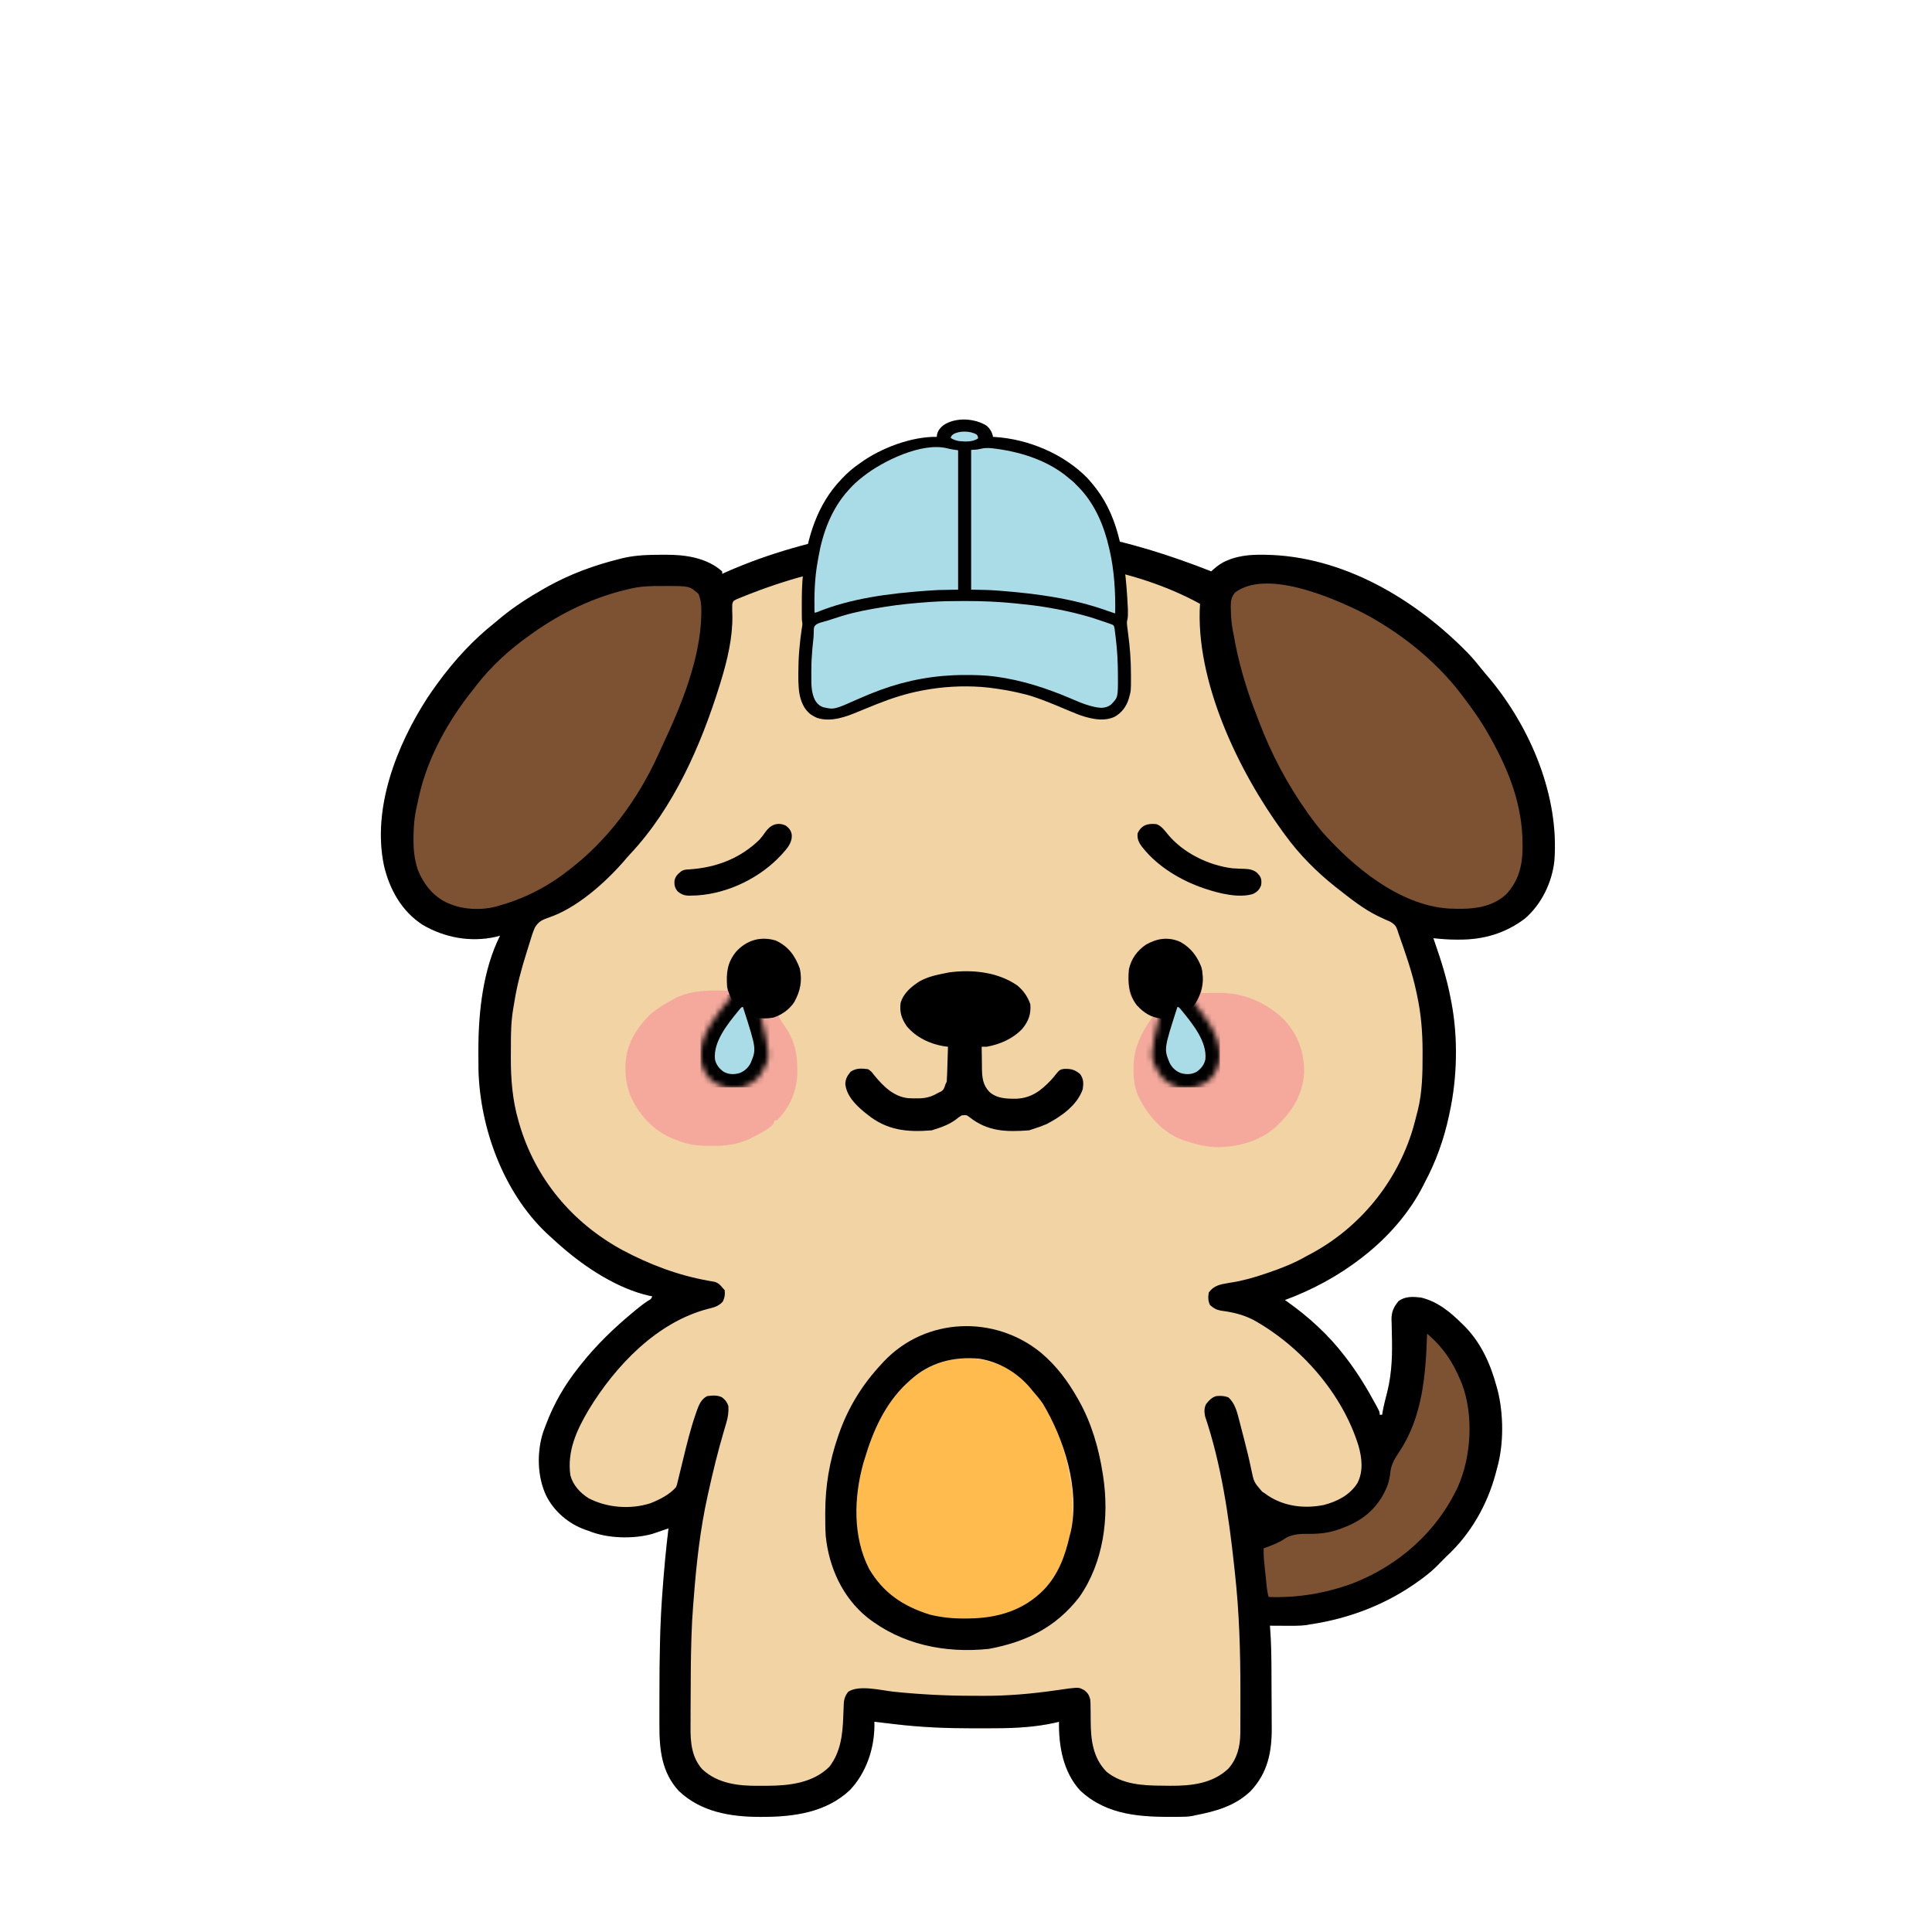 <svg width="350" height="350" viewBox="0 0 350 350" fill="none" xmlns="http://www.w3.org/2000/svg">
<path d="M196.148 96.728C196.346 96.762 196.544 96.796 196.748 96.831C204.495 98.198 212.119 100.631 219.429 103.509C219.578 103.373 219.578 103.373 219.729 103.234C220.557 102.496 221.297 101.944 222.339 101.531C222.66 101.4 222.66 101.4 222.988 101.266C224.814 100.662 226.507 100.49 228.428 100.5C228.801 100.502 228.801 100.502 229.181 100.504C243.252 100.71 256.356 108.504 265.958 118.35C266.76 119.19 267.502 120.07 268.221 120.982C268.738 121.634 269.278 122.261 269.82 122.891C277.287 131.85 282.492 144.216 281.588 155.949C281.159 159.879 279.261 163.806 276.255 166.4C272.751 169.073 268.733 170.238 264.353 170.217C264.176 170.218 263.999 170.219 263.817 170.219C262.423 170.217 261.049 170.107 259.663 169.963C259.719 170.121 259.774 170.28 259.832 170.444C261.049 173.938 262.152 177.397 262.827 181.038C262.864 181.225 262.901 181.412 262.939 181.604C264.156 188.024 263.996 195.235 262.601 201.607C262.538 201.908 262.538 201.908 262.473 202.214C261.56 206.455 260.127 210.444 258.081 214.265C257.975 214.476 257.869 214.688 257.76 214.906C255.238 219.832 251.345 224.215 247.005 227.601C246.82 227.745 246.82 227.745 246.632 227.893C242.463 231.131 237.721 233.69 232.765 235.512C232.908 235.611 233.051 235.71 233.198 235.812C237.106 238.583 240.705 241.867 243.615 245.683C243.712 245.809 243.809 245.935 243.908 246.065C245.915 248.687 247.599 251.44 249.167 254.343C249.245 254.488 249.323 254.633 249.404 254.782C249.944 255.799 249.944 255.799 249.944 256.307C250.093 256.307 250.242 256.307 250.396 256.307C250.435 256.04 250.435 256.04 250.474 255.768C250.588 255.137 250.72 254.528 250.875 253.907C250.923 253.713 250.972 253.52 251.021 253.321C251.12 252.928 251.22 252.535 251.321 252.143C252.214 248.53 252.253 245.04 252.143 241.347C252.127 240.755 252.118 240.165 252.109 239.573C252.099 239.308 252.099 239.308 252.087 239.037C252.075 237.684 252.48 236.785 253.334 235.738C254.523 234.81 255.962 234.901 257.403 235.06C260.435 235.79 262.699 237.662 264.862 239.806C265.061 240.002 265.26 240.199 265.465 240.401C268.417 243.472 270.043 247.209 271.148 251.277C271.195 251.448 271.242 251.619 271.29 251.795C272.406 256.142 272.441 261.718 271.191 266.026C271.11 266.335 271.03 266.644 270.95 266.953C269.442 272.591 266.447 277.857 262.149 281.848C261.963 282.035 261.776 282.221 261.584 282.413C261.398 282.6 261.211 282.786 261.019 282.978C260.907 283.095 260.794 283.212 260.678 283.333C259.751 284.285 258.783 285.114 257.713 285.903C257.556 286.02 257.398 286.137 257.235 286.257C251.324 290.587 244.516 293.209 237.286 294.28C236.931 294.344 236.931 294.344 236.57 294.409C235.306 294.551 234.05 294.53 232.779 294.52C232.517 294.519 232.255 294.518 231.984 294.517C231.34 294.514 230.697 294.511 230.053 294.506C230.068 294.701 230.084 294.896 230.1 295.096C230.276 297.467 230.323 299.828 230.333 302.204C230.334 302.404 230.335 302.603 230.335 302.808C230.34 303.862 230.343 304.916 230.346 305.969C230.348 307.045 230.356 308.121 230.365 309.198C230.371 310.037 230.373 310.876 230.373 311.715C230.374 312.111 230.377 312.508 230.381 312.904C230.426 317.318 229.678 321.191 226.527 324.505C223.692 327.197 220.22 328.143 216.491 328.863C216.322 328.903 216.153 328.943 215.979 328.984C215.19 329.118 214.412 329.13 213.613 329.135C213.361 329.137 213.361 329.137 213.104 329.14C206.809 329.186 200.612 328.94 195.719 324.401C192.616 321.062 191.772 316.321 191.853 311.91C191.588 311.976 191.322 312.041 191.048 312.108C187.614 312.868 184.072 313.073 180.564 313.087C180.294 313.088 180.023 313.09 179.744 313.091C178.874 313.095 178.003 313.097 177.133 313.097C176.836 313.098 176.539 313.098 176.233 313.098C171.532 313.101 166.912 312.921 162.243 312.363C161.89 312.321 161.536 312.28 161.182 312.239C160.255 312.13 159.328 312.021 158.401 311.91C158.403 312.153 158.406 312.396 158.408 312.645C158.372 316.865 156.887 321.208 153.972 324.279C149.691 328.337 143.81 329.141 138.171 329.145C137.999 329.146 137.827 329.146 137.65 329.146C132.327 329.138 126.997 328.259 122.979 324.451C119.864 321.075 119.451 316.948 119.463 312.567C119.463 312.19 119.462 311.814 119.461 311.438C119.46 310.44 119.462 309.443 119.465 308.445C119.467 307.826 119.468 307.207 119.469 306.587C119.478 300.667 119.537 294.762 119.975 288.855C119.988 288.675 120.002 288.495 120.015 288.309C120.294 284.487 120.639 280.679 121.105 276.876C120.858 276.96 120.611 277.045 120.357 277.132C120.209 277.182 120.062 277.232 119.91 277.284C119.605 277.389 119.301 277.494 118.996 277.599C118.795 277.667 118.795 277.667 118.589 277.736C118.454 277.783 118.319 277.829 118.18 277.876C114.687 278.848 109.99 278.717 106.639 277.328C106.439 277.26 106.238 277.192 106.031 277.122C103.022 276.061 100.376 273.812 98.954 270.956C97.311 267.5 97.232 263.031 98.416 259.385C98.519 259.115 98.622 258.845 98.728 258.567C98.819 258.322 98.819 258.322 98.912 258.073C100.341 254.28 102.302 250.881 104.831 247.717C104.986 247.52 105.14 247.322 105.299 247.118C108.099 243.6 111.293 240.537 114.748 237.673C114.91 237.539 115.071 237.406 115.237 237.268C115.928 236.702 116.613 236.158 117.364 235.673C117.959 235.342 117.959 235.342 118.167 234.834C118.005 234.806 117.843 234.778 117.676 234.749C111.928 233.477 106.04 229.628 101.667 225.792C101.472 225.623 101.278 225.453 101.078 225.278C100.514 224.779 99.958 224.271 99.406 223.758C99.256 223.62 99.106 223.482 98.951 223.34C91.193 215.929 86.969 204.399 86.683 193.817C86.665 192.816 86.662 191.815 86.664 190.814C86.664 190.602 86.664 190.39 86.664 190.172C86.682 183.326 87.48 175.732 90.591 169.51C90.31 169.583 90.028 169.656 89.738 169.731C85.21 170.731 80.516 169.863 76.556 167.528C72.769 165.087 70.57 161.113 69.563 156.809C67.382 146.45 71.865 135.027 77.408 126.456C77.944 125.651 78.497 124.861 79.064 124.078C79.159 123.946 79.255 123.813 79.354 123.676C82.32 119.614 85.738 115.894 89.687 112.776C90.092 112.438 90.497 112.099 90.902 111.759C93.277 109.822 95.842 108.186 98.502 106.674C98.665 106.581 98.827 106.489 98.995 106.393C103.192 104.036 107.621 102.403 112.29 101.249C112.451 101.208 112.611 101.168 112.777 101.126C115.191 100.545 117.618 100.508 120.088 100.5C120.245 100.499 120.401 100.498 120.563 100.498C124.164 100.488 128.005 101.025 130.825 103.509C130.825 103.658 130.825 103.808 130.825 103.961C131.043 103.862 131.261 103.763 131.486 103.661C139.287 100.21 147.525 97.948 155.914 96.502C156.128 96.465 156.343 96.428 156.563 96.389C169.477 94.225 183.269 94.506 196.148 96.728Z" fill="#F2D3A3"/>
<path d="M196.148 96.728C196.346 96.762 196.544 96.796 196.748 96.831C204.495 98.198 212.119 100.631 219.429 103.509C219.578 103.373 219.578 103.373 219.729 103.234C220.557 102.496 221.297 101.944 222.339 101.531C222.66 101.4 222.66 101.4 222.988 101.266C224.814 100.662 226.507 100.49 228.428 100.5C228.801 100.502 228.801 100.502 229.181 100.504C243.252 100.71 256.356 108.504 265.958 118.35C266.76 119.19 267.502 120.07 268.221 120.982C268.738 121.634 269.278 122.261 269.82 122.891C277.287 131.85 282.492 144.216 281.588 155.949C281.159 159.879 279.261 163.806 276.255 166.4C272.751 169.073 268.733 170.238 264.353 170.217C264.176 170.218 263.999 170.219 263.817 170.219C262.423 170.217 261.049 170.107 259.663 169.963C259.719 170.121 259.774 170.28 259.832 170.444C261.049 173.938 262.152 177.397 262.827 181.038C262.864 181.225 262.901 181.412 262.939 181.604C264.156 188.024 263.996 195.235 262.601 201.607C262.538 201.908 262.538 201.908 262.473 202.214C261.56 206.455 260.127 210.444 258.081 214.265C257.975 214.476 257.869 214.688 257.76 214.906C255.238 219.832 251.345 224.215 247.005 227.601C246.82 227.745 246.82 227.745 246.632 227.893C242.463 231.131 237.721 233.69 232.765 235.512C232.908 235.611 233.051 235.71 233.198 235.812C237.106 238.583 240.705 241.867 243.615 245.683C243.712 245.809 243.809 245.935 243.908 246.065C245.915 248.687 247.599 251.44 249.167 254.343C249.245 254.488 249.323 254.633 249.404 254.782C249.944 255.799 249.944 255.799 249.944 256.307C250.093 256.307 250.242 256.307 250.396 256.307C250.435 256.04 250.435 256.04 250.474 255.768C250.588 255.137 250.72 254.528 250.875 253.907C250.923 253.713 250.972 253.52 251.021 253.321C251.12 252.928 251.22 252.535 251.321 252.143C252.214 248.53 252.253 245.04 252.143 241.347C252.127 240.755 252.118 240.165 252.109 239.573C252.099 239.308 252.099 239.308 252.087 239.037C252.075 237.684 252.48 236.785 253.334 235.738C254.523 234.81 255.962 234.901 257.403 235.06C260.435 235.79 262.699 237.662 264.862 239.806C265.061 240.002 265.26 240.199 265.465 240.401C268.417 243.472 270.043 247.209 271.148 251.277C271.195 251.448 271.242 251.619 271.29 251.795C272.406 256.142 272.441 261.718 271.191 266.026C271.11 266.335 271.03 266.644 270.95 266.953C269.442 272.591 266.447 277.857 262.149 281.848C261.963 282.035 261.776 282.221 261.584 282.413C261.398 282.6 261.211 282.786 261.019 282.978C260.907 283.095 260.794 283.212 260.678 283.333C259.751 284.285 258.783 285.114 257.713 285.903C257.556 286.02 257.398 286.137 257.235 286.257C251.324 290.587 244.516 293.209 237.286 294.28C236.931 294.344 236.931 294.344 236.57 294.409C235.306 294.551 234.05 294.53 232.779 294.52C232.517 294.519 232.255 294.518 231.984 294.517C231.34 294.514 230.697 294.511 230.053 294.506C230.068 294.701 230.084 294.896 230.1 295.096C230.276 297.467 230.323 299.828 230.333 302.204C230.334 302.404 230.335 302.603 230.335 302.808C230.34 303.862 230.343 304.916 230.346 305.969C230.348 307.045 230.356 308.121 230.365 309.198C230.371 310.037 230.373 310.876 230.373 311.715C230.374 312.111 230.377 312.508 230.381 312.904C230.426 317.318 229.678 321.191 226.527 324.505C223.692 327.197 220.22 328.143 216.491 328.863C216.322 328.903 216.153 328.943 215.979 328.984C215.19 329.118 214.412 329.13 213.613 329.135C213.361 329.137 213.361 329.137 213.104 329.14C206.809 329.186 200.612 328.94 195.719 324.401C192.616 321.062 191.772 316.321 191.853 311.91C191.588 311.976 191.322 312.041 191.048 312.108C187.614 312.868 184.072 313.073 180.564 313.087C180.294 313.088 180.023 313.09 179.744 313.091C178.874 313.095 178.003 313.097 177.133 313.097C176.836 313.098 176.539 313.098 176.233 313.098C171.532 313.101 166.912 312.921 162.243 312.363C161.89 312.321 161.536 312.28 161.182 312.239C160.255 312.13 159.328 312.021 158.401 311.91C158.403 312.153 158.406 312.396 158.408 312.645C158.372 316.865 156.887 321.208 153.972 324.279C149.691 328.337 143.81 329.141 138.171 329.145C137.999 329.146 137.827 329.146 137.65 329.146C132.327 329.138 126.997 328.259 122.979 324.451C119.864 321.075 119.451 316.948 119.463 312.567C119.463 312.19 119.462 311.814 119.461 311.438C119.46 310.44 119.462 309.443 119.465 308.445C119.467 307.826 119.468 307.207 119.469 306.587C119.478 300.667 119.537 294.762 119.975 288.855C119.988 288.675 120.002 288.495 120.015 288.309C120.294 284.487 120.639 280.679 121.105 276.876C120.858 276.96 120.611 277.045 120.357 277.132C120.209 277.182 120.062 277.232 119.91 277.284C119.605 277.389 119.301 277.494 118.996 277.599C118.795 277.667 118.795 277.667 118.589 277.736C118.454 277.783 118.319 277.829 118.18 277.876C114.687 278.848 109.99 278.717 106.639 277.328C106.439 277.26 106.238 277.192 106.031 277.122C103.022 276.061 100.376 273.812 98.954 270.956C97.311 267.5 97.232 263.031 98.416 259.385C98.519 259.115 98.622 258.845 98.728 258.567C98.819 258.322 98.819 258.322 98.912 258.073C100.341 254.28 102.302 250.881 104.831 247.717C104.986 247.52 105.14 247.322 105.299 247.118C108.099 243.6 111.293 240.537 114.748 237.673C114.91 237.539 115.071 237.406 115.237 237.268C115.928 236.702 116.613 236.158 117.364 235.673C117.959 235.342 117.959 235.342 118.167 234.834C118.005 234.806 117.843 234.778 117.676 234.749C111.928 233.477 106.04 229.628 101.667 225.792C101.472 225.623 101.278 225.453 101.078 225.278C100.514 224.779 99.958 224.271 99.406 223.758C99.256 223.62 99.106 223.482 98.951 223.34C91.193 215.929 86.969 204.399 86.683 193.817C86.665 192.816 86.662 191.815 86.664 190.814C86.664 190.602 86.664 190.39 86.664 190.172C86.682 183.326 87.48 175.732 90.591 169.51C90.31 169.583 90.028 169.656 89.738 169.731C85.21 170.731 80.516 169.863 76.556 167.528C72.769 165.087 70.57 161.113 69.563 156.809C67.382 146.45 71.865 135.027 77.408 126.456C77.944 125.651 78.497 124.861 79.064 124.078C79.159 123.946 79.255 123.813 79.354 123.676C82.32 119.614 85.738 115.894 89.687 112.776C90.092 112.438 90.497 112.099 90.902 111.759C93.277 109.822 95.842 108.186 98.502 106.674C98.665 106.581 98.827 106.489 98.995 106.393C103.192 104.036 107.621 102.403 112.29 101.249C112.451 101.208 112.611 101.168 112.777 101.126C115.191 100.545 117.618 100.508 120.088 100.5C120.245 100.499 120.401 100.498 120.563 100.498C124.164 100.488 128.005 101.025 130.825 103.509C130.825 103.658 130.825 103.808 130.825 103.961C131.043 103.862 131.261 103.763 131.486 103.661C139.287 100.21 147.525 97.948 155.914 96.502C156.128 96.465 156.343 96.428 156.563 96.389C169.477 94.225 183.269 94.506 196.148 96.728ZM159.531 101.701C159.173 101.743 159.173 101.743 158.808 101.786C151.13 102.701 143.69 104.58 136.476 107.352C136.27 107.43 136.064 107.508 135.851 107.589C135.327 107.791 134.806 108 134.286 108.213C134.01 108.327 133.734 108.44 133.45 108.557C132.823 108.875 132.823 108.875 132.654 109.456C132.631 110.133 132.646 110.799 132.675 111.477C132.746 115.481 131.765 119.589 130.599 123.4C130.531 123.622 130.463 123.843 130.393 124.072C127.004 134.98 122.068 146.301 114.147 154.735C113.718 155.194 113.314 155.663 112.912 156.146C109.501 160.03 104.417 164.529 99.459 166.205C98.265 166.619 97.574 166.917 96.904 168.022C96.525 168.884 96.245 169.77 95.98 170.673C95.773 171.378 95.549 172.076 95.326 172.776C94.415 175.674 93.643 178.577 93.17 181.58C93.104 181.999 93.033 182.416 92.957 182.833C92.578 185.104 92.549 187.346 92.554 189.644C92.555 190.298 92.549 190.952 92.544 191.606C92.531 195.44 92.835 199.308 93.911 203.006C93.968 203.208 94.026 203.411 94.085 203.619C97.008 213.567 103.623 221.452 112.669 226.416C117.598 229.051 122.762 231.022 128.276 232.005C128.477 232.041 128.678 232.078 128.885 232.115C129.067 232.146 129.249 232.177 129.436 232.209C130.185 232.423 130.577 232.881 131.051 233.477C131.125 233.552 131.2 233.627 131.277 233.703C131.374 234.535 131.298 235.012 130.952 235.78C130.169 236.64 129.445 236.817 128.338 237.094C119.027 239.478 111.481 247.421 106.62 255.444C104.456 259.103 102.708 262.913 103.329 267.267C103.803 269.055 105.103 270.459 106.642 271.427C110.004 273.161 114.166 273.48 117.8 272.341C119.466 271.678 121.266 270.794 122.462 269.417C122.649 268.957 122.649 268.957 122.763 268.436C122.812 268.238 122.861 268.04 122.911 267.836C122.962 267.621 123.013 267.407 123.066 267.185C123.149 266.849 123.149 266.849 123.234 266.506C123.412 265.786 123.587 265.066 123.761 264.345C124.421 261.62 125.085 258.91 125.997 256.256C126.059 256.072 126.122 255.887 126.186 255.697C126.582 254.587 126.999 253.473 128.112 252.916C129.036 252.8 129.97 252.708 130.815 253.145C131.411 253.628 131.711 253.994 131.955 254.724C132.013 255.837 131.884 256.741 131.566 257.805C131.481 258.094 131.396 258.384 131.312 258.673C131.267 258.824 131.222 258.974 131.176 259.13C130.077 262.828 129.167 266.553 128.338 270.321C128.271 270.622 128.271 270.622 128.202 270.93C126.828 277.107 126.139 283.414 125.664 289.715C125.635 290.098 125.604 290.481 125.572 290.864C125.427 292.646 125.334 294.426 125.276 296.214C125.267 296.503 125.258 296.793 125.248 297.092C125.146 300.412 125.124 303.732 125.12 307.053C125.118 307.933 125.113 308.813 125.107 309.693C125.102 310.385 125.101 311.077 125.101 311.77C125.1 312.094 125.098 312.419 125.095 312.743C125.071 315.58 125.263 318.286 127.208 320.5C129.998 323.131 133.811 323.558 137.479 323.514C137.959 323.509 138.439 323.509 138.919 323.511C142.939 323.503 147.28 323.031 150.264 320.048C152.299 317.375 152.651 314.236 152.764 310.992C152.781 310.525 152.799 310.058 152.822 309.591C152.841 309.174 152.857 308.755 152.872 308.337C152.985 307.551 153.18 307.118 153.654 306.486C155.628 305.17 159.646 306.236 161.918 306.472C166.643 306.958 171.321 307.206 176.072 307.206C176.777 307.206 177.482 307.21 178.187 307.215C182.562 307.227 186.862 306.853 191.189 306.231C191.762 306.15 192.334 306.069 192.907 305.99C193.151 305.955 193.395 305.92 193.646 305.883C195.46 305.685 195.46 305.685 196.431 306.189C197.109 306.759 197.253 307.011 197.504 307.842C197.562 308.58 197.562 308.58 197.566 309.415C197.571 309.726 197.575 310.036 197.58 310.347C197.585 310.828 197.589 311.31 197.59 311.791C197.606 315.157 197.973 318.422 200.443 320.952C203.236 323.27 207.088 323.483 210.557 323.492C211.044 323.495 211.53 323.502 212.017 323.509C215.819 323.538 219.694 323.115 222.549 320.386C224.14 318.58 224.68 316.352 224.694 313.991C224.695 313.825 224.697 313.658 224.698 313.486C224.702 312.936 224.703 312.386 224.704 311.836C224.706 311.445 224.708 311.054 224.71 310.663C224.715 309.403 224.714 308.142 224.713 306.881C224.713 306.667 224.713 306.452 224.713 306.231C224.71 299.119 224.504 292.088 223.724 285.013C223.674 284.544 223.624 284.075 223.573 283.606C222.591 274.527 221.224 265.22 218.299 256.533C218.161 255.742 218.125 255.04 218.521 254.324C219.031 253.68 219.541 253.149 220.333 252.916C221.155 252.841 221.748 252.854 222.523 253.142C223.716 254.174 224.119 255.807 224.493 257.291C224.539 257.467 224.585 257.642 224.632 257.823C224.729 258.195 224.824 258.567 224.919 258.939C225.068 259.52 225.219 260.099 225.37 260.678C225.848 262.511 226.296 264.343 226.679 266.198C227.147 268.486 227.147 268.486 228.647 270.224C228.813 270.331 228.978 270.437 229.149 270.547C229.319 270.669 229.489 270.792 229.664 270.918C232.654 272.913 236.292 273.337 239.782 272.65C242.251 272.009 244.435 270.907 245.875 268.738C247.013 266.6 246.745 264.149 246.101 261.901C243.193 252.481 235.685 243.93 227.148 239.158C225.244 238.156 223.314 237.711 221.192 237.439C220.324 237.276 219.859 236.998 219.203 236.416C218.838 235.686 218.845 234.945 218.977 234.156C219.898 232.872 221.057 232.684 222.553 232.422C222.702 232.399 222.851 232.376 223.005 232.352C225.174 232.017 227.204 231.434 229.276 230.723C229.438 230.668 229.601 230.613 229.768 230.556C232.154 229.747 234.419 228.854 236.608 227.601C236.914 227.436 237.221 227.272 237.529 227.109C246.38 222.354 253.045 214.166 255.942 204.555C256.224 203.577 256.483 202.596 256.725 201.607C256.762 201.466 256.8 201.326 256.839 201.181C257.669 197.863 257.721 194.384 257.713 190.983C257.713 190.682 257.713 190.682 257.713 190.374C257.705 186.96 257.448 183.705 256.725 180.36C256.686 180.171 256.647 179.982 256.607 179.788C255.843 176.129 254.575 172.578 253.334 169.058C253.281 168.887 253.227 168.715 253.173 168.538C252.893 167.724 252.646 167.47 251.91 166.998C251.61 166.861 251.307 166.729 251.003 166.6C250.674 166.448 250.345 166.294 250.017 166.139C249.77 166.023 249.77 166.023 249.517 165.904C246.9 164.61 244.546 162.714 242.259 160.921C242.133 160.823 242.008 160.725 241.878 160.623C238.452 157.904 235.329 154.747 232.765 151.202C232.655 151.052 232.545 150.902 232.432 150.747C224.374 139.733 216.497 123.365 217.395 109.386C205.091 102.649 190.058 100.876 176.233 100.934C175.312 100.938 174.39 100.936 173.469 100.932C168.78 100.915 164.188 101.142 159.531 101.701Z" fill="black"/>
<path d="M246.453 110.799C253.283 114.292 259.979 119.544 264.635 125.66C264.755 125.816 264.874 125.972 264.997 126.132C266.765 128.453 268.424 130.79 269.834 133.346C269.938 133.532 270.043 133.718 270.15 133.91C273.463 139.873 275.799 145.961 275.824 152.841C275.826 153.28 275.826 153.28 275.829 153.729C275.785 156.932 275.058 159.655 272.846 162.027C269.913 164.689 266.092 164.75 262.349 164.584C253.428 163.957 245.052 156.971 239.4 150.554C238.654 149.669 237.96 148.751 237.286 147.812C237.183 147.669 237.08 147.526 236.973 147.378C233.26 142.182 230.303 136.608 228.048 130.633C227.807 129.995 227.561 129.359 227.314 128.723C225.625 124.309 224.292 119.699 223.498 115.037C223.452 114.816 223.406 114.596 223.359 114.369C223.092 113.012 222.994 111.684 222.975 110.304C222.971 110.141 222.967 109.978 222.963 109.81C222.964 108.796 223.097 108.154 223.724 107.352C229.378 103.111 240.989 108.126 246.453 110.799Z" fill="#7D5232"/>
<path d="M119.89 106.165C120.317 106.162 120.317 106.162 120.752 106.16C124.925 106.168 124.925 106.168 126.53 107.578C126.995 108.646 127.061 109.663 127.053 110.813C127.051 111.08 127.051 111.08 127.049 111.353C126.893 119.378 123.36 127.946 119.996 135.079C119.75 135.605 119.511 136.133 119.273 136.663C115.516 144.952 109.904 152.534 102.571 157.983C102.349 158.152 102.128 158.321 101.9 158.495C98.433 161.031 94.502 162.945 90.365 164.086C90.161 164.145 89.957 164.204 89.747 164.266C87.205 164.897 84.217 164.807 81.776 163.86C81.492 163.752 81.492 163.752 81.202 163.642C78.529 162.475 76.744 160.195 75.673 157.531C75.074 155.656 74.885 153.898 74.91 151.936C74.913 151.551 74.913 151.551 74.916 151.157C74.951 149.133 75.185 147.288 75.673 145.325C75.733 145.043 75.794 144.76 75.856 144.469C77.439 137.251 81.233 130.466 85.844 124.756C86.063 124.469 86.063 124.469 86.286 124.175C89.029 120.643 92.368 117.604 96.016 115.037C96.153 114.938 96.29 114.84 96.432 114.738C101.694 110.977 107.768 108.072 114.098 106.674C114.28 106.632 114.462 106.59 114.649 106.547C116.399 106.184 118.108 106.154 119.89 106.165Z" fill="#7D5232"/>
<path d="M181.004 247.265C181.209 247.344 181.415 247.423 181.626 247.505C186.748 249.749 189.826 255.217 191.853 260.149C192.854 262.725 193.41 265.347 193.888 268.06C193.927 268.272 193.967 268.483 194.008 268.701C194.619 272.838 194.389 277.461 192.984 281.396C192.894 281.656 192.805 281.916 192.712 282.184C191.086 286.442 188.002 289.742 183.888 291.664C178.454 294.043 171.473 293.787 166.024 291.673C161.809 289.945 158.866 287.134 156.897 283.038C153.858 275.674 155.155 267.115 158.132 259.951C159.369 257.093 160.814 254.328 162.921 252.012C163.019 251.904 163.116 251.795 163.217 251.684C167.912 246.531 174.48 244.631 181.004 247.265Z" fill="#FFBB4D"/>
<path d="M188.612 245.087C191.394 247.436 193.451 250.203 195.244 253.368C195.318 253.498 195.392 253.628 195.468 253.762C197.739 257.82 199.052 262.353 199.765 266.93C199.804 267.179 199.804 267.179 199.844 267.432C200.975 274.879 199.933 283.054 195.523 289.335C191.249 294.842 185.874 297.458 179.12 298.715C171.208 299.533 163.36 297.954 157.055 292.964C152.592 289.314 150.163 283.904 149.586 278.232C149.504 276.966 149.497 275.7 149.501 274.432C149.501 274.26 149.501 274.088 149.501 273.911C149.517 269.146 150.275 264.652 151.846 260.149C151.897 260.002 151.947 259.855 151.999 259.704C153.686 254.904 156.279 250.731 159.757 247.039C159.884 246.901 160.011 246.762 160.141 246.619C167.718 238.621 180.21 238.185 188.612 245.087ZM164.956 249.978C164.742 250.17 164.529 250.363 164.309 250.561C160.315 254.293 158.121 259.276 156.593 264.444C156.524 264.672 156.455 264.9 156.383 265.134C154.687 271.276 154.468 278.423 157.448 284.215C160.035 288.616 163.633 290.994 168.43 292.496C170.548 293.018 172.596 293.226 174.774 293.206C175.022 293.205 175.271 293.203 175.526 293.201C180.742 293.132 185.418 291.763 189.141 287.951C191.755 285.193 192.958 281.86 193.787 278.219C193.853 277.933 193.927 277.649 194.01 277.368C195.621 269.708 192.822 260.777 188.915 254.272C188.359 253.471 187.755 252.74 187.107 252.012C186.895 251.752 186.895 251.752 186.68 251.488C184.358 248.703 180.994 246.692 177.388 246.135C172.734 245.715 168.473 246.8 164.956 249.978Z" fill="black"/>
<path d="M140.537 170.385C142.85 171.474 144.03 173.137 144.895 175.472C145.357 177.706 145.001 179.576 143.862 181.557C143.092 182.677 142.191 183.346 140.996 183.976C141.357 184.762 141.826 185.433 142.324 186.138C143.912 188.495 144.427 190.731 144.429 193.526C144.432 193.73 144.435 193.935 144.437 194.145C144.445 197.501 143.142 200.541 140.77 202.963C140.621 202.963 140.472 202.963 140.318 202.963C140.243 203.187 140.169 203.411 140.092 203.641C139.102 204.662 137.77 205.303 136.518 205.944C136.301 206.057 136.301 206.057 136.08 206.172C133.792 207.307 131.596 207.604 129.059 207.583C128.639 207.58 128.639 207.58 128.211 207.578C126.22 207.543 124.537 207.358 122.688 206.58C122.373 206.465 122.373 206.465 122.052 206.347C118.539 204.945 116.053 202.29 114.398 198.951C113.674 197.176 113.293 195.56 113.307 193.639C113.309 193.433 113.31 193.226 113.311 193.014C113.41 189.247 115.262 186.227 117.933 183.655C119.055 182.702 120.268 181.974 121.557 181.264C121.72 181.169 121.883 181.074 122.05 180.976C124.392 179.684 127.166 179.414 129.793 179.442C129.98 179.443 130.167 179.444 130.36 179.445C130.816 179.447 131.273 179.451 131.729 179.456C131.718 179.186 131.708 178.916 131.697 178.637C131.62 175.86 131.829 174.057 133.776 171.95C135.694 170.179 138.008 169.643 140.537 170.385Z" fill="#F4A99C"/>
<path d="M213.864 170.655C215.745 171.746 216.82 173.15 217.621 175.161C218.034 176.718 217.905 178.339 217.621 179.908C217.852 179.905 217.852 179.905 218.087 179.901C218.794 179.891 219.5 179.886 220.207 179.88C220.448 179.876 220.69 179.872 220.939 179.868C225.258 179.842 229.341 181.602 232.482 184.566C235.02 187.259 236.28 190.432 236.251 194.131C236.118 197.844 234.428 200.835 231.861 203.415C231.728 203.557 231.594 203.699 231.456 203.844C228.592 206.639 224.269 207.857 220.364 207.817C218.537 207.75 216.868 207.368 215.135 206.806C214.781 206.695 214.781 206.695 214.419 206.582C210.559 205.184 207.973 202.136 206.194 198.554C205.521 196.926 205.333 195.482 205.345 193.738C205.346 193.539 205.348 193.339 205.349 193.133C205.412 189.713 206.846 186.956 208.806 184.203C208.642 184.116 208.642 184.116 208.474 184.027C206.826 183.086 205.177 181.667 204.602 179.792C204.201 177.307 204.346 175.009 205.733 172.862C207.666 170.347 210.933 169.323 213.864 170.655Z" fill="#F4A99C"/>
<path d="M258.532 241.615C261.347 243.984 263.25 246.779 264.635 250.204C264.7 250.357 264.764 250.51 264.83 250.667C266.968 256.312 266.559 263.69 264.183 269.19C260.377 277.459 253.346 283.675 244.863 286.913C240.004 288.669 234.989 289.494 229.826 289.307C229.484 288.103 229.42 286.85 229.294 285.609C229.247 285.157 229.2 284.705 229.152 284.253C229.123 283.966 229.093 283.679 229.063 283.383C229.022 282.99 229.022 282.99 228.981 282.59C228.925 281.887 228.912 281.197 228.922 280.492C229.106 280.426 229.289 280.36 229.478 280.292C230.728 279.829 231.839 279.392 232.934 278.627C234.466 277.739 236.136 277.893 237.855 277.867C239.979 277.821 241.653 277.474 243.614 276.649C243.887 276.538 244.16 276.426 244.442 276.31C247.762 274.808 250.013 272.501 251.356 269.106C251.658 268.243 251.802 267.456 251.893 266.549C252.102 265.091 252.776 264.095 253.569 262.891C257.722 256.579 258.29 248.969 258.532 241.615Z" fill="#7D5232"/>
<path d="M184.253 178.495C185.367 179.39 186.204 180.589 186.655 181.942C186.796 183.737 186.329 184.978 185.214 186.364C183.523 188.161 181.155 189.204 178.744 189.627C178.445 189.627 178.147 189.627 177.84 189.627C177.845 190.645 177.862 191.661 177.882 192.679C177.883 192.965 177.885 193.252 177.886 193.547C177.926 195.231 178.031 196.488 179.196 197.764C180.55 199.029 182.386 199.066 184.144 199.042C186.89 198.907 188.586 197.575 190.413 195.658C190.768 195.257 191.112 194.845 191.444 194.424C191.88 193.89 192.07 193.724 192.747 193.642C194.004 193.601 194.704 193.753 195.696 194.6C196.315 195.528 196.308 196.223 196.148 197.312C195.183 200.209 192.181 202.313 189.593 203.641C188.776 203.988 187.955 204.284 187.107 204.545C186.883 204.62 186.659 204.694 186.429 204.771C182.284 205.077 178.953 205.012 175.607 202.365C175.095 201.978 175.095 201.978 174.223 202.059C173.709 202.374 173.709 202.374 173.192 202.794C172.022 203.651 170.854 204.119 169.477 204.545C169.141 204.657 169.141 204.657 168.798 204.771C164.306 205.15 160.602 204.762 157.045 201.833C156.781 201.624 156.781 201.624 156.511 201.41C154.944 200.103 153.331 198.45 153.132 196.337C153.215 195.35 153.487 194.909 154.106 194.148C155.117 193.474 156.087 193.533 157.271 193.696C157.864 194.12 157.864 194.12 158.401 194.826C160.003 196.763 161.85 198.643 164.487 198.944C164.969 198.971 165.448 198.98 165.931 198.979C166.1 198.979 166.27 198.979 166.445 198.979C167.776 198.952 168.784 198.686 169.929 197.99C170.089 197.917 170.25 197.845 170.416 197.77C171.009 197.44 171.08 197.037 171.285 196.408C171.359 196.259 171.434 196.11 171.511 195.956C171.546 195.481 171.567 195.004 171.582 194.527C171.592 194.243 171.601 193.959 171.611 193.667C171.62 193.369 171.629 193.07 171.638 192.763C171.648 192.46 171.658 192.158 171.668 191.855C171.692 191.112 171.715 190.37 171.737 189.627C171.389 189.586 171.389 189.586 171.034 189.543C168.484 189.131 165.956 187.933 164.282 185.926C163.346 184.573 162.94 183.386 163.148 181.716C163.665 179.911 165.085 178.741 166.618 177.759C168.093 176.956 169.643 176.6 171.285 176.291C171.491 176.249 171.697 176.207 171.91 176.164C176.096 175.598 180.696 176.063 184.253 178.495Z" fill="black"/>
<path d="M213.864 170.655C215.745 171.746 216.82 173.15 217.621 175.161C217.805 175.854 217.805 175.854 217.847 176.518C217.864 176.66 217.881 176.802 217.898 176.948C218.028 178.795 217.317 180.781 216.223 182.267C214.411 183.918 212.734 184.528 210.309 184.505C208.526 184.339 207.174 183.44 205.974 182.146C204.458 180.184 204.298 178.007 204.511 175.613C204.924 173.705 206.001 172.229 207.6 171.132C209.634 169.983 211.693 169.668 213.864 170.655Z" fill="black"/>
<path d="M140.537 170.385C142.85 171.474 144.03 173.137 144.895 175.472C145.359 177.713 144.984 179.548 143.878 181.549C142.978 182.892 141.644 183.848 140.101 184.345C137.85 184.751 136.111 184.347 134.215 183.072C132.964 181.995 132.034 180.406 131.729 178.778C131.548 176.234 131.731 174.411 133.367 172.392C135.298 170.304 137.774 169.575 140.537 170.385Z" fill="black"/>
<mask id="mask0_635_1073" style="mask-type:alpha" maskUnits="userSpaceOnUse" x="201" y="166" width="20" height="32">
<path d="M209.624 166.988C207.434 166.926 205.467 167.669 203.868 169.168C202.948 170.058 202.355 171.013 201.85 172.179C201.805 172.283 201.759 172.388 201.712 172.496C201.055 174.345 201.319 176.527 202.128 178.268C202.459 178.954 202.827 179.576 203.343 180.14C203.423 180.229 203.502 180.318 203.584 180.409C204.923 181.827 206.853 182.861 208.833 182.935C209.058 182.936 209.282 182.935 209.507 182.933C209.585 182.932 209.662 182.932 209.742 182.931C209.931 182.93 210.12 182.929 210.309 182.927C210.284 183.031 210.259 183.135 210.234 183.242C208.254 191.495 208.254 191.495 210.004 194.498C210.785 195.755 212.225 196.653 213.648 197.008C215.533 197.283 217.213 196.98 218.793 195.889C219.999 194.921 220.76 193.402 220.958 191.883C221.366 187.536 217.871 183.567 215.285 180.439C215.489 180.095 215.702 179.759 215.92 179.425C217.037 177.659 217.626 175.535 217.159 173.45C216.596 171.214 215.361 169.334 213.395 168.098C212.2 167.432 210.987 167.063 209.624 166.988Z" fill="black"/>
</mask>
<g mask="url(#mask0_635_1073)">
<rect width="13.553" height="16.78" transform="matrix(-1 0 0 1 220.99 180.208)" fill="black"/>
<path d="M213.295 182.429C210.85 190.041 210.85 190.041 211.901 192.58C212.341 193.425 212.977 194.025 213.865 194.381C214.888 194.693 215.821 194.678 216.778 194.172C217.592 193.603 218.176 192.874 218.37 191.883C218.677 188.677 216.06 185.506 214.172 183.175C213.554 182.429 213.554 182.429 213.295 182.429Z" fill="#AADCE7"/>
</g>
<mask id="mask1_635_1073" style="mask-type:alpha" maskUnits="userSpaceOnUse" x="126" y="166" width="21" height="32">
<path d="M138.266 166.988C140.456 166.926 142.423 167.669 144.022 169.168C144.942 170.058 145.535 171.013 146.04 172.179C146.085 172.283 146.131 172.388 146.178 172.496C146.835 174.345 146.571 176.527 145.762 178.268C145.431 178.954 145.063 179.576 144.547 180.14C144.467 180.229 144.388 180.318 144.305 180.409C142.967 181.827 141.037 182.861 139.057 182.935C138.832 182.936 138.608 182.935 138.383 182.933C138.305 182.932 138.228 182.932 138.148 182.931C137.959 182.93 137.77 182.929 137.58 182.927C137.606 183.031 137.631 183.135 137.656 183.242C139.636 191.495 139.636 191.495 137.886 194.498C137.105 195.755 135.665 196.653 134.242 197.008C132.357 197.283 130.676 196.98 129.096 195.889C127.891 194.921 127.13 193.402 126.932 191.883C126.524 187.536 130.019 183.567 132.605 180.439C132.401 180.095 132.188 179.759 131.97 179.425C130.853 177.659 130.264 175.535 130.731 173.45C131.294 171.214 132.529 169.334 134.495 168.098C135.69 167.432 136.903 167.063 138.266 166.988Z" fill="black"/>
</mask>
<g mask="url(#mask1_635_1073)">
<rect x="126.899" y="180.208" width="13.553" height="16.78" fill="black"/>
<path d="M134.595 182.429C137.04 190.041 137.04 190.041 135.988 192.58C135.549 193.425 134.913 194.025 134.024 194.381C133.002 194.693 132.069 194.678 131.112 194.172C130.298 193.603 129.713 192.874 129.52 191.883C129.213 188.677 131.83 185.506 133.718 183.175C134.336 182.429 134.336 182.429 134.595 182.429Z" fill="#AADCE7"/>
</g>
<path d="M209.527 149.307C210.464 149.668 211.014 150.489 211.615 151.211C214.321 154.453 218.792 156.741 223.238 157.296C223.615 157.324 223.991 157.345 224.369 157.361C224.488 157.366 224.607 157.371 224.729 157.376C224.963 157.385 225.197 157.392 225.431 157.396C226.315 157.424 227.036 157.56 227.723 158.108C227.828 158.228 227.828 158.228 227.934 158.351C228.042 158.471 228.042 158.471 228.152 158.593C228.546 159.123 228.561 159.706 228.475 160.323C228.2 161.116 227.802 161.558 226.983 161.955C224.384 162.744 220.813 161.834 218.33 161.003C218.176 160.951 218.176 160.951 218.018 160.898C213.838 159.47 209.707 156.945 207.065 153.625C207.002 153.546 206.939 153.467 206.874 153.386C206.278 152.611 205.969 151.89 206.095 150.939C206.782 149.506 207.868 149.11 209.527 149.307Z" fill="black"/>
<path d="M142.368 149.575C142.995 150.055 143.297 150.463 143.434 151.211C143.538 152.781 142.498 153.815 141.487 154.933C137.717 159 131.974 161.834 126.299 162.212C125.958 162.228 125.617 162.236 125.276 162.242C125.162 162.247 125.048 162.252 124.93 162.257C124.053 162.269 123.465 162.053 122.792 161.508C122.278 160.923 122.137 160.378 122.18 159.616C122.305 158.797 122.768 158.358 123.399 157.851C123.836 157.558 124.245 157.528 124.761 157.501C129.704 157.205 134.115 155.517 137.614 152.084C138.002 151.655 138.327 151.21 138.652 150.735C139.532 149.476 140.814 148.832 142.368 149.575Z" fill="black"/>
<path d="M178.775 77.149C179.344 77.657 179.672 78.22 179.861 78.924C179.861 78.995 179.861 79.066 179.861 79.139C179.932 79.142 179.932 79.142 180.004 79.145C186.371 79.508 192.801 82.3 197.031 86.65C197.208 86.844 197.379 87.043 197.548 87.243C197.629 87.337 197.71 87.431 197.791 87.525C202.278 92.774 203.831 99.567 204.328 110.356C204.328 110.433 204.329 110.511 204.329 110.59C204.33 110.811 204.33 111.031 204.329 111.251C204.33 111.348 204.33 111.348 204.33 111.447C204.327 111.809 204.279 112.129 204.184 112.48C204.135 112.698 204.148 112.897 204.169 113.118C204.178 113.211 204.186 113.304 204.195 113.399C204.244 113.846 204.304 114.292 204.364 114.738C204.7 117.189 204.88 119.621 204.883 122.091C204.883 122.24 204.884 122.388 204.884 122.537C204.89 125.149 204.89 125.149 204.534 126.406C204.518 126.465 204.501 126.524 204.484 126.585C204.076 127.948 203.211 129.169 201.855 129.885C200.221 130.608 198.503 130.373 196.831 129.924C196.771 129.908 196.711 129.892 196.649 129.875C195.633 129.589 194.667 129.186 193.705 128.777C193.388 128.643 193.07 128.509 192.753 128.376C192.688 128.348 192.623 128.321 192.555 128.293C190.758 127.538 188.959 126.788 187.093 126.181C186.999 126.151 186.999 126.151 186.902 126.12C186.057 125.85 185.19 125.65 184.322 125.451C184.243 125.433 184.243 125.433 184.162 125.414C183.005 125.15 181.841 124.944 180.662 124.779C180.607 124.771 180.552 124.763 180.496 124.755C179.658 124.637 178.82 124.523 177.974 124.46C177.857 124.451 177.857 124.451 177.738 124.442C174.276 124.2 170.763 124.401 167.362 125.034C167.263 125.053 167.164 125.071 167.062 125.09C164.251 125.619 161.578 126.469 158.951 127.517C158.775 127.587 158.6 127.656 158.424 127.726C157.483 128.099 156.545 128.479 155.613 128.871C153.285 129.847 150.586 130.878 148.024 130.054C147.688 129.911 147.384 129.746 147.081 129.552C147.025 129.516 146.969 129.48 146.911 129.443C145.564 128.474 144.996 126.837 144.773 125.345C144.75 125.154 144.73 124.962 144.713 124.77C144.706 124.699 144.7 124.629 144.693 124.556C144.625 123.755 144.62 122.955 144.624 122.152C144.624 122.075 144.625 121.997 144.625 121.918C144.629 120.514 144.682 119.119 144.801 117.72C144.805 117.67 144.809 117.62 144.814 117.568C144.919 116.324 145.063 115.087 145.252 113.851C145.389 113.091 145.389 113.091 145.273 112.341C145.265 112.181 145.261 112.02 145.26 111.859C145.26 111.81 145.259 111.761 145.259 111.71C145.258 111.547 145.257 111.384 145.257 111.221C145.256 111.106 145.256 110.991 145.255 110.876C145.254 110.504 145.253 110.132 145.253 109.76C145.253 109.697 145.253 109.634 145.253 109.569C145.252 107.676 145.272 105.793 145.489 103.909C145.509 103.728 145.529 103.548 145.549 103.367C146.216 97.435 148.025 91.376 152.426 86.812C152.486 86.749 152.486 86.749 152.547 86.683C153.479 85.696 154.5 84.788 155.649 84.016C155.732 83.956 155.814 83.897 155.897 83.837C159.489 81.227 165.052 79.069 169.72 79.139C169.723 79.051 169.727 78.962 169.73 78.87C169.829 78.092 170.327 77.472 170.978 76.988C173.18 75.535 176.626 75.766 178.775 77.149Z" fill="black"/>
<path d="M174.584 108.881C174.636 108.881 174.688 108.881 174.741 108.881C177.812 108.879 180.891 108.988 183.943 109.312C184.124 109.332 184.306 109.35 184.487 109.368C186.256 109.547 188.017 109.744 189.765 110.047C189.829 110.058 189.892 110.068 189.957 110.08C191.936 110.423 193.886 110.818 195.818 111.337C195.952 111.373 195.952 111.373 196.089 111.409C197.49 111.78 198.858 112.224 200.22 112.7C200.302 112.728 200.383 112.756 200.467 112.785C200.681 112.86 200.893 112.936 201.105 113.014C201.196 113.046 201.196 113.046 201.289 113.078C201.69 113.23 201.69 113.23 201.805 113.439C201.868 113.624 201.906 113.791 201.93 113.983C201.943 114.086 201.943 114.086 201.957 114.19C201.97 114.3 201.97 114.3 201.984 114.413C201.994 114.49 202.004 114.567 202.014 114.647C202.046 114.899 202.077 115.151 202.107 115.403C202.123 115.533 202.123 115.533 202.139 115.665C202.398 117.813 202.513 119.931 202.519 122.091C202.52 122.245 202.52 122.398 202.521 122.552C202.535 126.338 202.535 126.338 201.316 127.598C200.817 128.019 200.21 128.209 199.538 128.23C198.877 128.205 198.258 128.071 197.626 127.903C197.571 127.888 197.515 127.873 197.458 127.858C196.209 127.518 195.038 126.987 193.859 126.488C189.519 124.652 185.172 123.23 180.421 122.583C180.341 122.571 180.261 122.56 180.179 122.549C178.459 122.327 176.722 122.28 174.987 122.282C174.889 122.282 174.791 122.282 174.69 122.282C169.454 122.292 164.441 123.188 159.579 124.962C159.53 124.981 159.48 124.999 159.429 125.017C158.149 125.486 156.896 125.994 155.656 126.547C151.13 128.567 151.13 128.567 149.178 128.131C148.448 127.891 148.016 127.462 147.651 126.849C146.94 125.431 146.976 123.898 146.982 122.372C146.983 122.084 146.982 121.797 146.981 121.509C146.98 120.216 147.046 118.937 147.159 117.648C147.164 117.586 147.17 117.525 147.175 117.461C147.215 116.996 147.263 116.532 147.318 116.069C147.364 115.684 147.4 115.304 147.406 114.918C147.431 113.521 147.431 113.521 147.881 113.122C148.361 112.841 148.893 112.704 149.439 112.567C149.773 112.483 150.095 112.377 150.419 112.267C151.085 112.042 151.754 111.83 152.426 111.624C152.508 111.599 152.59 111.574 152.674 111.548C155.014 110.841 157.448 110.391 159.872 110.004C160.048 109.975 160.225 109.947 160.401 109.918C163.031 109.487 165.687 109.255 168.349 109.061C168.406 109.056 168.462 109.052 168.521 109.048C170.535 108.899 172.564 108.882 174.584 108.881Z" fill="#AADCE7"/>
<path d="M180.357 81.286C180.444 81.297 180.444 81.297 180.532 81.309C185.315 81.958 190.093 83.574 193.651 86.638C193.827 86.79 194.008 86.934 194.193 87.077C194.449 87.28 194.67 87.498 194.889 87.735C195.042 87.898 195.202 88.054 195.362 88.211C198.37 91.271 200.028 95.318 200.928 99.29C200.958 99.415 200.988 99.54 201.017 99.665C201.874 103.391 202.092 107.324 202.029 111.122C201.571 110.987 201.124 110.839 200.677 110.677C194.596 108.486 188.179 107.564 180.882 106.999C180.758 106.99 180.634 106.981 180.51 106.972C178.985 106.859 177.461 106.854 175.931 106.819C175.931 98.466 175.931 90.112 175.931 81.506C176.294 81.482 176.657 81.458 177.031 81.434C177.28 81.39 177.519 81.344 177.763 81.286C178.652 81.076 179.457 81.166 180.357 81.286Z" fill="#AADCE7"/>
<path d="M171.69 81.241C172.305 81.401 172.942 81.482 173.572 81.577C173.572 89.907 173.572 98.237 173.572 106.82C172.379 106.843 171.185 106.867 169.956 106.891C169.279 106.925 168.606 106.96 167.932 107.012C167.808 107.021 167.808 107.021 167.682 107.031C161.068 107.518 154.151 108.392 148.043 110.884C147.788 110.979 147.788 110.979 147.552 110.979C147.497 107.866 147.566 104.742 148.14 101.665C148.184 101.427 148.224 101.189 148.264 100.95C149.003 96.64 150.594 92.216 153.684 88.82C153.754 88.742 153.824 88.663 153.894 88.584C154.59 87.81 155.359 87.098 156.199 86.454C156.274 86.394 156.349 86.335 156.426 86.274C159.811 83.594 167.048 80.002 171.69 81.241Z" fill="#AADCE7"/>
<path d="M176.933 78.731C177.147 78.965 177.175 79.125 177.188 79.426C176.239 80.076 174.936 80.021 173.798 79.912C173.218 79.834 172.725 79.646 172.236 79.354C172.287 78.998 172.411 78.88 172.71 78.663C173.786 77.987 175.873 78.051 176.933 78.731Z" fill="#AADCE7"/>
</svg>
